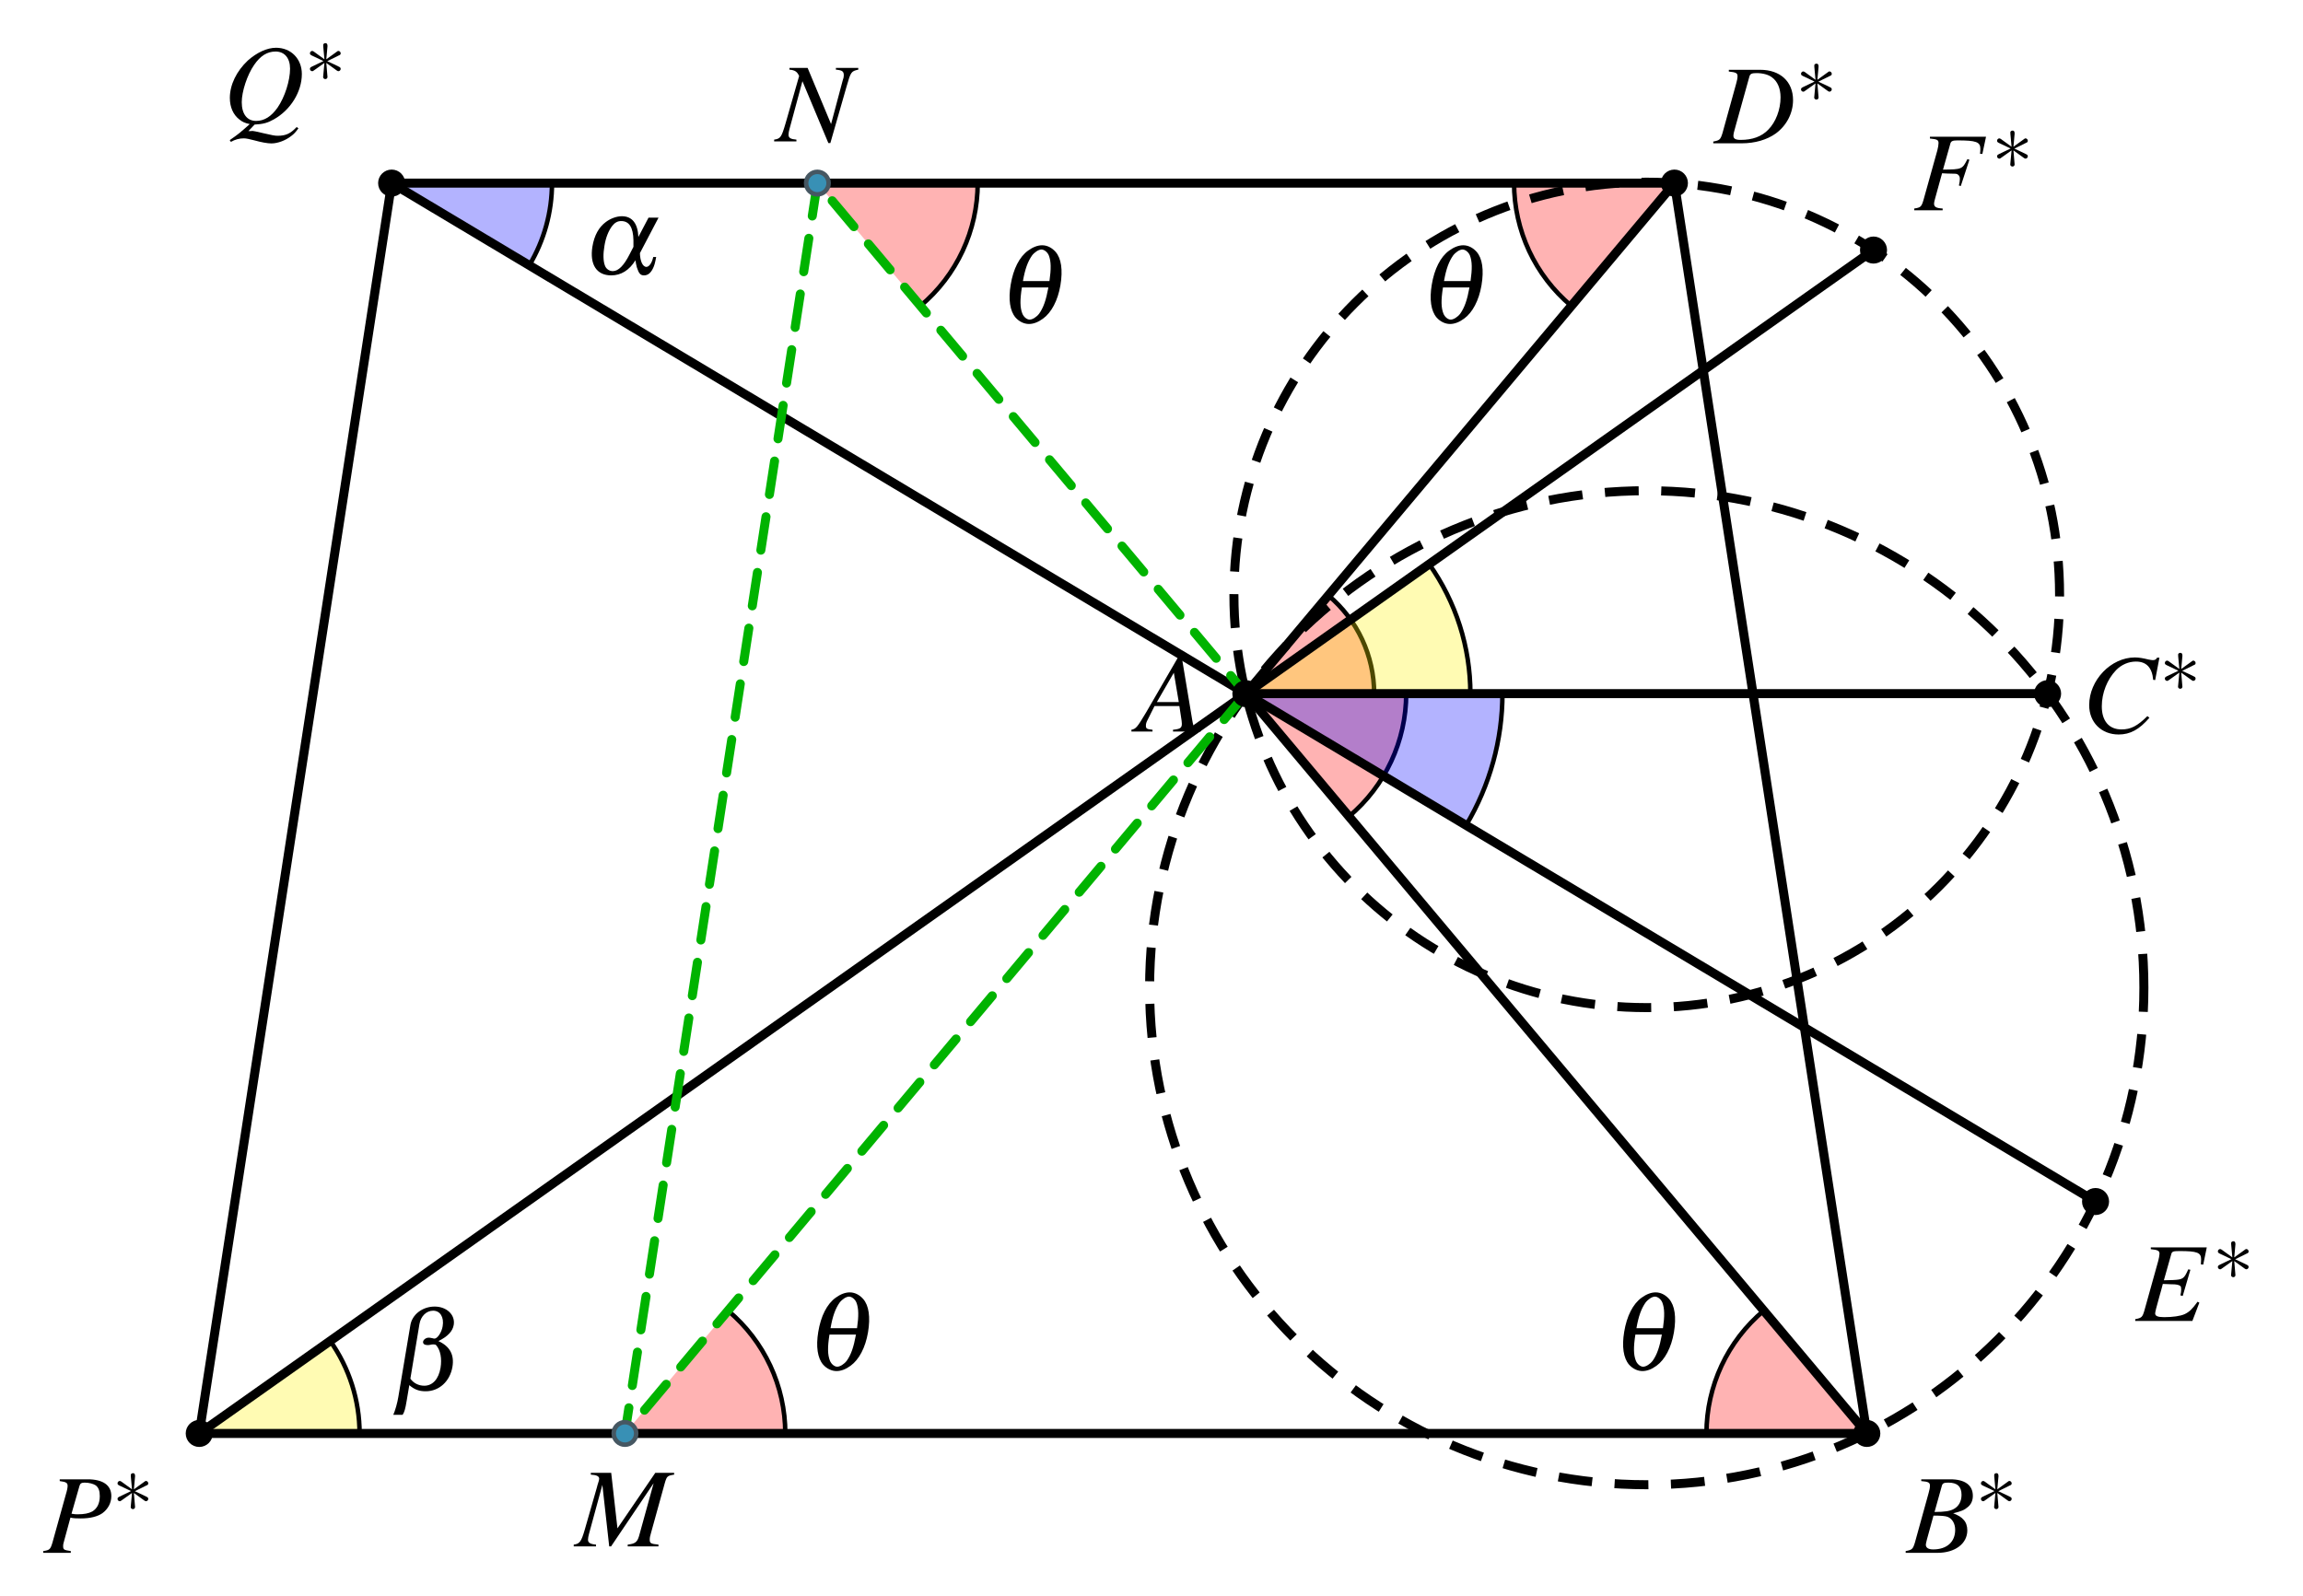 <?xml version="1.0" encoding="UTF-8"?>
<svg xmlns="http://www.w3.org/2000/svg" xmlns:xlink="http://www.w3.org/1999/xlink" width="305.355pt" height="211.679pt" viewBox="0 0 305.355 211.679">
<rect x="0" y="0" width="305.355" height="211.679" fill="#333333" stroke="none"/>
<defs>
<g>
<g id="glyph-0-0">
<path d="M 1.031 0.922 C 0.906 1.719 0.609 2.75 0.359 3.312 L 1.594 3.312 C 1.828 2.969 1.953 2.562 2.141 1.406 L 2.484 -0.625 C 3.172 -0.031 3.797 0.188 4.656 0.188 C 6.438 0.188 7.875 -1.125 8.203 -3.047 C 8.469 -4.641 7.875 -5.766 6.344 -6.469 C 7.578 -7.078 8.234 -7.766 8.375 -8.625 C 8.594 -9.953 7.438 -11.047 5.844 -11.047 C 4.234 -11.047 2.859 -10 2.625 -8.578 Z M 3.828 -8.719 C 4 -9.766 4.75 -10.5 5.641 -10.5 C 6.578 -10.5 7.109 -9.641 6.906 -8.438 C 6.781 -7.641 6.219 -6.797 5.828 -6.797 C 5.781 -6.797 5.734 -6.797 5.5 -6.859 C 5.297 -6.906 5.172 -6.922 5.062 -6.922 C 4.703 -6.922 4.359 -6.672 4.312 -6.391 C 4.266 -6.109 4.516 -5.938 4.891 -5.938 C 4.984 -5.938 5.062 -5.938 5.234 -5.969 C 5.406 -6.016 5.562 -6.031 5.672 -6.031 C 5.875 -6.031 5.969 -6 6.047 -5.922 C 6.609 -5.281 6.828 -4.156 6.625 -2.922 C 6.375 -1.438 5.578 -0.547 4.469 -0.547 C 3.719 -0.547 3.047 -0.891 2.625 -1.484 Z M 3.828 -8.719 "/>
</g>
<g id="glyph-0-1">
<path d="M 8.656 -7.469 L 7.312 -4.906 C 7.234 -6.703 6.484 -7.656 5.125 -7.656 C 4.438 -7.656 3.656 -7.375 3.016 -6.906 C 2.062 -6.203 1.469 -5.125 1.219 -3.641 C 0.828 -1.266 1.766 0.188 3.703 0.188 C 5.016 0.188 6.094 -0.484 6.922 -1.812 C 6.953 -1.531 7.016 -1.25 7.109 -0.875 C 7.375 -0.047 7.594 0.188 8.062 0.188 C 8.562 0.188 8.953 -0.125 9.25 -0.75 C 9.422 -1.094 9.516 -1.422 9.672 -2.25 L 9.281 -2.25 C 9.125 -1.5 8.75 -0.938 8.375 -0.938 C 7.875 -0.938 7.531 -1.734 7.516 -2.766 L 9.984 -7.469 Z M 6.656 -3.594 L 6.156 -2.625 C 5.391 -1.109 4.656 -0.375 3.922 -0.375 C 3.453 -0.375 3.031 -0.672 2.875 -1.109 C 2.641 -1.719 2.625 -2.656 2.812 -3.734 C 2.984 -4.812 3.344 -5.719 3.844 -6.375 C 4.188 -6.812 4.562 -7.016 5.031 -7.016 C 6.094 -7.016 6.625 -6.172 6.656 -4.469 Z M 6.656 -3.594 "/>
</g>
<g id="glyph-0-2">
<path d="M 5.656 -10.25 C 5.078 -10.25 4.438 -10.016 3.797 -9.547 C 2.641 -8.719 1.828 -7.109 1.484 -5.016 C 1.156 -3.062 1.391 -1.531 2.125 -0.672 C 2.609 -0.125 3.266 0.188 3.906 0.188 C 4.5 0.188 5.125 -0.047 5.766 -0.516 C 6.891 -1.328 7.734 -2.922 8.078 -4.938 C 8.422 -6.984 8.188 -8.516 7.438 -9.375 C 6.938 -9.938 6.312 -10.25 5.656 -10.25 Z M 6.484 -4.656 C 6.172 -2.953 5.828 -1.984 5.266 -1.188 C 4.922 -0.734 4.375 -0.391 4 -0.391 C 3.625 -0.391 3.203 -0.75 3.031 -1.188 C 2.719 -1.984 2.703 -2.953 2.969 -4.656 Z M 3.109 -5.5 C 3.391 -7.125 3.766 -8.109 4.312 -8.891 C 4.641 -9.328 5.188 -9.688 5.562 -9.688 C 5.938 -9.688 6.375 -9.328 6.547 -8.891 C 6.844 -8.109 6.859 -7.125 6.625 -5.5 Z M 3.109 -5.5 "/>
</g>
<g id="glyph-1-0">
<path d="M 10.859 -9.75 L 7.891 -9.75 L 7.891 -9.516 C 8.734 -9.438 8.938 -9.297 8.938 -8.75 C 8.938 -8.578 8.906 -8.391 8.797 -8.094 C 8.781 -8.047 8.766 -7.984 8.766 -7.984 L 7.25 -2.297 L 4.141 -9.75 L 1.734 -9.75 L 1.734 -9.516 C 2.438 -9.453 2.75 -9.266 3.016 -8.672 L 1.234 -2.453 C 0.672 -0.531 0.547 -0.359 -0.297 -0.234 L -0.297 0 L 2.656 0 L 2.656 -0.234 C 1.891 -0.297 1.609 -0.469 1.609 -0.875 C 1.609 -1.078 1.656 -1.375 1.75 -1.688 L 3.453 -7.984 L 6.891 0.219 L 7.156 0.219 L 9.312 -7.297 C 9.859 -9.219 9.922 -9.312 10.859 -9.516 Z M 10.859 -9.75 "/>
</g>
<g id="glyph-1-1">
<path d="M 13.047 -9.75 L 10.547 -9.75 L 5.531 -2.391 L 4.703 -9.75 L 2 -9.75 L 2 -9.516 C 2.75 -9.469 3.109 -9.312 3.109 -8.969 C 3.109 -8.844 3.047 -8.625 2.953 -8.344 C 2.922 -8.297 2.891 -8.125 2.828 -7.906 C 2.812 -7.859 2.797 -7.797 2.781 -7.734 L 1.188 -2.188 C 0.734 -0.625 0.516 -0.328 -0.266 -0.234 L -0.266 0 L 2.688 0 L 2.688 -0.234 C 1.922 -0.297 1.625 -0.484 1.625 -0.891 C 1.625 -1.047 1.688 -1.438 1.766 -1.688 L 3.531 -8.156 L 4.438 0 L 4.688 0 L 10.328 -8.375 L 8.391 -1.359 C 8.156 -0.562 7.859 -0.344 6.891 -0.234 L 6.891 0 L 10.969 0 L 10.969 -0.234 C 9.953 -0.328 9.812 -0.422 9.812 -0.875 C 9.812 -1.141 9.844 -1.328 9.984 -1.797 L 11.812 -8.406 C 12.078 -9.312 12.156 -9.375 13.047 -9.516 Z M 13.047 -9.75 "/>
</g>
<g id="glyph-1-2">
<path d="M 8.422 -0.234 C 7.578 -0.312 7.484 -0.438 7.297 -1.531 L 5.891 -9.984 L 5.5 -9.984 L 1.172 -2.516 C -0.016 -0.516 -0.172 -0.359 -0.766 -0.234 L -0.766 0 L 2.031 0 L 2.031 -0.234 C 1.266 -0.312 1.156 -0.391 1.156 -0.766 C 1.156 -1.047 1.188 -1.188 1.453 -1.688 L 2.297 -3.375 L 5.594 -3.375 L 5.891 -1.422 C 5.906 -1.281 5.922 -1.156 5.922 -1.031 C 5.922 -0.469 5.703 -0.328 4.75 -0.234 L 4.75 0 L 8.422 0 Z M 2.609 -3.906 L 4.859 -7.797 L 5.516 -3.906 Z M 2.609 -3.906 "/>
</g>
<g id="glyph-1-3">
<path d="M 9.734 -6.953 L 10.297 -9.922 L 9.984 -9.922 C 9.859 -9.672 9.703 -9.594 9.406 -9.594 C 9.297 -9.594 9.109 -9.625 8.797 -9.688 C 8.125 -9.859 7.531 -9.953 7.047 -9.953 C 3.875 -9.953 0.984 -6.953 0.984 -3.625 C 0.984 -1.344 2.594 0.266 4.891 0.266 C 6.422 0.266 7.625 -0.391 8.969 -1.953 L 8.703 -2.172 C 7.359 -0.844 6.5 -0.406 5.266 -0.406 C 3.609 -0.406 2.656 -1.531 2.656 -3.469 C 2.656 -5.25 3.375 -7.047 4.547 -8.266 C 5.266 -9 6.203 -9.406 7.188 -9.406 C 8.562 -9.406 9.328 -8.609 9.469 -6.984 Z M 9.734 -6.953 "/>
</g>
<g id="glyph-1-4">
<path d="M 4.172 0.234 C 5.312 0.172 5.891 0.016 6.719 -0.453 C 8.938 -1.688 10.438 -4.109 10.438 -6.469 C 10.438 -8.484 9 -9.953 7.016 -9.953 C 5.828 -9.953 4.484 -9.328 3.281 -8.266 C 1.781 -6.859 0.891 -5.047 0.891 -3.297 C 0.891 -2.078 1.344 -1.062 2.156 -0.438 C 2.547 -0.125 2.875 0.031 3.531 0.172 C 2.172 1.375 2.031 1.5 0.875 2.297 L 1.031 2.531 C 1.594 2.203 2.172 2.062 2.75 2.062 C 3.047 2.062 3.484 2.156 4.141 2.328 C 5.047 2.578 5.859 2.734 6.406 2.734 C 7.234 2.734 8.281 2.344 9.031 1.75 C 9.391 1.484 9.594 1.266 9.984 0.734 L 9.75 0.562 C 8.922 1.438 8.312 1.719 7.234 1.719 C 6.844 1.719 6.531 1.656 5.391 1.391 C 4.609 1.188 3.906 1.062 3.828 1.078 C 3.766 1.094 3.734 1.094 3.734 1.094 L 3.359 1.094 Z M 6.953 -9.453 C 8.141 -9.453 8.875 -8.594 8.875 -7.172 C 8.875 -5.594 8.172 -3.391 7.219 -2.016 C 6.391 -0.844 5.469 -0.25 4.375 -0.25 C 3.172 -0.25 2.469 -1.172 2.469 -2.734 C 2.469 -4.156 3.203 -6.375 4.109 -7.672 C 4.938 -8.891 5.859 -9.453 6.953 -9.453 Z M 6.953 -9.453 "/>
</g>
<g id="glyph-1-5">
<path d="M 2.188 -9.516 C 3.031 -9.406 3.234 -9.281 3.234 -8.891 C 3.234 -8.672 3.188 -8.359 2.984 -7.688 L 1.219 -1.344 C 0.953 -0.453 0.844 -0.359 0 -0.234 L 0 0 L 3.656 0 L 3.656 -0.234 C 2.719 -0.375 2.641 -0.422 2.641 -0.922 C 2.641 -1.109 2.672 -1.25 2.828 -1.797 L 3.609 -4.672 C 3.984 -4.578 4.375 -4.562 4.984 -4.562 C 6.219 -4.562 7.219 -4.812 7.859 -5.266 C 8.609 -5.828 9.031 -6.641 9.031 -7.531 C 9.031 -8.969 7.922 -9.75 5.891 -9.75 L 2.188 -9.75 Z M 4.812 -8.891 C 4.906 -9.203 5.078 -9.312 5.5 -9.312 C 6.078 -9.312 6.641 -9.156 6.953 -8.953 C 7.328 -8.672 7.5 -8.234 7.5 -7.531 C 7.5 -6.562 7.156 -5.875 6.5 -5.484 C 6.031 -5.234 5.453 -5.109 4.531 -5.109 C 4.266 -5.109 4.156 -5.125 3.75 -5.188 Z M 4.812 -8.891 "/>
</g>
<g id="glyph-1-6">
<path d="M 1.938 -9.516 C 2.875 -9.422 3.094 -9.312 3.094 -8.906 C 3.094 -8.672 3.031 -8.312 2.922 -7.953 L 1.094 -1.344 C 0.828 -0.484 0.719 -0.391 -0.125 -0.234 L -0.125 0 L 3.656 0 C 5.406 0 7 -0.469 8.156 -1.297 C 9.609 -2.359 10.453 -4 10.453 -5.734 C 10.453 -8.188 8.75 -9.75 6.094 -9.75 L 1.938 -9.75 Z M 4.672 -8.875 C 4.766 -9.203 4.984 -9.312 5.594 -9.312 C 6.438 -9.312 7.188 -9.109 7.656 -8.75 C 8.391 -8.219 8.797 -7.281 8.797 -6.094 C 8.797 -4.484 8.172 -2.812 7.156 -1.797 C 6.281 -0.891 5.062 -0.453 3.516 -0.453 C 2.828 -0.453 2.547 -0.609 2.547 -1 C 2.547 -1.188 2.609 -1.531 2.875 -2.422 Z M 4.672 -8.875 "/>
</g>
<g id="glyph-1-7">
<path d="M -0.125 0 L 4.094 0 C 6.438 0 8.047 -1.219 8.047 -2.984 C 8.047 -3.547 7.875 -4.062 7.547 -4.391 C 7.25 -4.734 6.953 -4.922 6.172 -5.25 C 7.234 -5.5 7.656 -5.672 8.141 -6.094 C 8.562 -6.453 8.781 -6.953 8.781 -7.562 C 8.781 -8.984 7.719 -9.75 5.797 -9.75 L 1.938 -9.75 L 1.938 -9.516 C 2.875 -9.438 3.094 -9.328 3.094 -8.906 C 3.094 -8.672 3.031 -8.312 2.922 -7.953 L 1.094 -1.344 C 0.828 -0.484 0.719 -0.391 -0.125 -0.234 Z M 3.562 -4.938 C 4.531 -4.938 5.156 -4.891 5.453 -4.766 C 6.062 -4.516 6.438 -3.859 6.438 -3.047 C 6.438 -1.438 5.328 -0.453 3.516 -0.453 C 2.891 -0.453 2.547 -0.672 2.547 -1.078 C 2.547 -1.25 2.734 -1.969 3.078 -3.172 C 3.266 -3.844 3.359 -4.188 3.562 -4.938 Z M 4.672 -8.891 C 4.766 -9.219 4.938 -9.312 5.531 -9.312 C 6.719 -9.312 7.281 -8.797 7.281 -7.688 C 7.281 -6.844 6.922 -6.188 6.281 -5.828 C 5.766 -5.531 5.047 -5.422 3.703 -5.422 Z M 4.672 -8.891 "/>
</g>
<g id="glyph-1-8">
<path d="M 9.641 -9.75 L 2.203 -9.75 L 2.203 -9.516 C 3.172 -9.422 3.344 -9.328 3.344 -8.906 C 3.344 -8.672 3.281 -8.312 3.188 -7.953 L 1.344 -1.344 C 1.078 -0.453 0.969 -0.359 0.125 -0.234 L 0.125 0 L 3.891 0 L 3.891 -0.234 C 3.016 -0.281 2.75 -0.453 2.75 -0.891 C 2.75 -1.016 2.797 -1.234 2.891 -1.562 L 3.812 -4.906 C 4.359 -4.875 4.688 -4.859 5.016 -4.859 C 5.594 -4.859 5.703 -4.844 5.844 -4.781 C 6.062 -4.656 6.172 -4.469 6.172 -4.172 C 6.172 -3.922 6.141 -3.75 6.047 -3.281 L 6.297 -3.219 L 7.438 -6.703 L 7.172 -6.781 C 6.5 -5.438 6.453 -5.422 3.938 -5.391 L 4.922 -8.875 C 5.016 -9.172 5.234 -9.266 5.844 -9.266 C 8.344 -9.266 8.891 -9.062 8.891 -8.141 C 8.891 -8.047 8.891 -7.984 8.875 -7.781 C 8.859 -7.688 8.859 -7.672 8.844 -7.5 L 9.156 -7.469 Z M 9.641 -9.75 "/>
</g>
<g id="glyph-1-9">
<path d="M 9.469 -9.75 L 2.047 -9.75 L 2.047 -9.516 C 2.969 -9.422 3.203 -9.312 3.203 -8.906 C 3.203 -8.734 3.109 -8.219 3.031 -7.953 L 1.188 -1.344 C 0.938 -0.5 0.828 -0.391 -0.016 -0.234 L -0.016 0 L 7.562 0 L 8.484 -2.422 L 8.25 -2.547 C 7.547 -1.578 7.156 -1.188 6.516 -0.891 C 5.953 -0.641 4.938 -0.5 3.828 -0.5 C 2.984 -0.5 2.625 -0.641 2.625 -1 C 2.625 -1.172 2.797 -1.859 3.172 -3.188 C 3.359 -3.844 3.5 -4.328 3.641 -4.906 C 4.172 -4.875 4.625 -4.859 4.812 -4.859 C 5.391 -4.875 5.812 -4.781 5.969 -4.625 C 6.047 -4.562 6.078 -4.422 6.078 -4.172 C 6.078 -3.906 6.047 -3.719 5.969 -3.391 L 6.281 -3.312 L 7.297 -6.781 L 7.016 -6.844 C 6.453 -5.578 6.312 -5.484 4.953 -5.422 C 4.781 -5.422 4.297 -5.406 3.781 -5.391 L 4.766 -8.875 C 4.859 -9.203 5.016 -9.266 5.859 -9.266 C 8.203 -9.266 8.719 -9.062 8.719 -8.172 C 8.719 -7.984 8.703 -7.75 8.688 -7.5 L 9 -7.469 Z M 9.469 -9.75 "/>
</g>
<g id="glyph-2-0">
<path d="M 3.047 -4.719 C 3.047 -4.875 3.047 -5.141 2.766 -5.141 C 2.594 -5.141 2.438 -5 2.484 -4.859 L 2.484 -4.719 L 2.641 -3 L 1.219 -4.031 C 1.125 -4.078 1.094 -4.109 1.016 -4.109 C 0.859 -4.109 0.719 -3.953 0.719 -3.797 C 0.719 -3.625 0.828 -3.578 0.938 -3.516 L 2.516 -2.766 L 0.984 -2.031 C 0.812 -1.938 0.719 -1.891 0.719 -1.719 C 0.719 -1.562 0.859 -1.422 1.016 -1.422 C 1.094 -1.422 1.125 -1.422 1.391 -1.625 L 2.641 -2.516 L 2.469 -0.656 C 2.469 -0.438 2.672 -0.375 2.75 -0.375 C 2.891 -0.375 3.047 -0.453 3.047 -0.656 L 2.891 -2.516 L 4.297 -1.5 C 4.406 -1.438 4.422 -1.422 4.5 -1.422 C 4.656 -1.422 4.797 -1.578 4.797 -1.719 C 4.797 -1.891 4.703 -1.953 4.562 -2.016 C 3.906 -2.344 3.891 -2.344 3.016 -2.75 L 4.531 -3.5 C 4.719 -3.578 4.797 -3.625 4.797 -3.797 C 4.797 -3.953 4.656 -4.109 4.5 -4.109 C 4.422 -4.109 4.406 -4.109 4.125 -3.891 L 2.891 -3 Z M 3.047 -4.719 "/>
</g>
</g>
<clipPath id="clip-0">
<path clip-rule="nonzero" d="M 135 48 L 302 48 L 302 211.68 L 135 211.68 Z M 135 48 "/>
</clipPath>
</defs>
<path fill-rule="nonzero" fill="rgb(100%, 100%, 100%)" fill-opacity="1" d="M 0 0 L 305.355 0 L 305.355 211.68 L 0 211.68 Z M 0 0 "/>
<path fill-rule="nonzero" fill="rgb(100%, 94.899%, 0%)" fill-opacity="0.3" d="M 26.418 190.113 L 47.676 190.113 C 47.676 185.719 46.312 181.43 43.777 177.84 Z M 26.418 190.113 "/>
<path fill="none" stroke-width="0.399" stroke-linecap="butt" stroke-linejoin="miter" stroke="rgb(0%, 0%, 0%)" stroke-opacity="1" stroke-miterlimit="10" d="M -59.529 -0 C -59.529 2.929 -60.438 5.789 -62.128 8.182 " transform="matrix(1.5, 0, 0, -1.5, 136.97, 190.113)"/>
<g fill="rgb(0%, 0%, 0%)" fill-opacity="1">
<use xlink:href="#glyph-0-0" x="51.786" y="184.332"/>
</g>
<path fill-rule="nonzero" fill="rgb(0%, 0%, 100%)" fill-opacity="0.3" d="M 51.93 24.285 L 70.176 35.191 C 72.148 31.895 73.188 28.125 73.188 24.285 Z M 51.93 24.285 "/>
<path fill="none" stroke-width="0.399" stroke-linecap="butt" stroke-linejoin="miter" stroke="rgb(0%, 0%, 0%)" stroke-opacity="1" stroke-miterlimit="10" d="M -44.529 103.281 C -43.214 105.479 -42.521 107.992 -42.521 110.552 " transform="matrix(1.5, 0, 0, -1.5, 136.97, 190.113)"/>
<g fill="rgb(0%, 0%, 0%)" fill-opacity="1">
<use xlink:href="#glyph-0-1" x="77.332" y="36.334"/>
</g>
<path fill-rule="nonzero" fill="rgb(100%, 0%, 0%)" fill-opacity="0.3" d="M 222.012 24.285 L 200.75 24.285 C 200.75 30.566 203.531 36.531 208.344 40.57 Z M 222.012 24.285 "/>
<path fill-rule="nonzero" fill="rgb(100%, 0%, 0%)" fill-opacity="0.3" d="M 247.523 190.113 L 233.855 173.828 C 229.043 177.867 226.262 183.828 226.262 190.113 Z M 247.523 190.113 "/>
<path fill-rule="nonzero" fill="rgb(100%, 0%, 0%)" fill-opacity="0.3" d="M 82.859 190.113 L 104.121 190.113 C 104.121 183.828 101.34 177.867 96.527 173.828 Z M 82.859 190.113 "/>
<path fill-rule="nonzero" fill="rgb(100%, 0%, 0%)" fill-opacity="0.3" d="M 108.371 24.285 L 122.039 40.57 C 126.852 36.531 129.633 30.566 129.633 24.285 Z M 108.371 24.285 "/>
<path fill="none" stroke-width="0.399" stroke-linecap="butt" stroke-linejoin="miter" stroke="rgb(0%, 0%, 0%)" stroke-opacity="1" stroke-miterlimit="10" d="M 42.52 110.552 C 42.52 106.364 44.374 102.388 47.583 99.695 " transform="matrix(1.5, 0, 0, -1.5, 136.97, 190.113)"/>
<path fill="none" stroke-width="0.399" stroke-linecap="butt" stroke-linejoin="miter" stroke="rgb(0%, 0%, 0%)" stroke-opacity="1" stroke-miterlimit="10" d="M 64.591 10.857 C 61.382 8.164 59.528 4.19 59.528 -0 " transform="matrix(1.5, 0, 0, -1.5, 136.97, 190.113)"/>
<path fill="none" stroke-width="0.399" stroke-linecap="butt" stroke-linejoin="miter" stroke="rgb(0%, 0%, 0%)" stroke-opacity="1" stroke-miterlimit="10" d="M -21.899 -0 C -21.899 4.19 -23.753 8.164 -26.961 10.857 " transform="matrix(1.5, 0, 0, -1.5, 136.97, 190.113)"/>
<path fill="none" stroke-width="0.399" stroke-linecap="butt" stroke-linejoin="miter" stroke="rgb(0%, 0%, 0%)" stroke-opacity="1" stroke-miterlimit="10" d="M -9.954 99.695 C -6.745 102.388 -4.891 106.364 -4.891 110.552 " transform="matrix(1.5, 0, 0, -1.5, 136.97, 190.113)"/>
<g fill="rgb(0%, 0%, 0%)" fill-opacity="1">
<use xlink:href="#glyph-0-2" x="188.353" y="42.78"/>
</g>
<g fill="rgb(0%, 0%, 0%)" fill-opacity="1">
<use xlink:href="#glyph-0-2" x="213.867" y="181.653"/>
</g>
<g fill="rgb(0%, 0%, 0%)" fill-opacity="1">
<use xlink:href="#glyph-0-2" x="107.01" y="181.653"/>
</g>
<g fill="rgb(0%, 0%, 0%)" fill-opacity="1">
<use xlink:href="#glyph-0-2" x="132.522" y="42.78"/>
</g>
<path fill-rule="nonzero" fill="rgb(100%, 0%, 0%)" fill-opacity="0.3" d="M 165.191 91.996 L 182.199 91.996 C 182.199 86.969 179.973 82.199 176.125 78.969 Z M 165.191 91.996 "/>
<path fill="none" stroke-width="0.399" stroke-linecap="butt" stroke-linejoin="miter" stroke="rgb(0%, 0%, 0%)" stroke-opacity="1" stroke-miterlimit="10" d="M 30.153 65.411 C 30.153 68.763 28.669 71.943 26.104 74.096 " transform="matrix(1.5, 0, 0, -1.5, 136.97, 190.113)"/>
<path fill-rule="nonzero" fill="rgb(100%, 0%, 0%)" fill-opacity="0.3" d="M 165.191 91.996 L 178.855 108.281 C 183.668 104.242 186.449 98.281 186.449 91.996 Z M 165.191 91.996 "/>
<path fill="none" stroke-width="0.399" stroke-linecap="butt" stroke-linejoin="miter" stroke="rgb(0%, 0%, 0%)" stroke-opacity="1" stroke-miterlimit="10" d="M 27.924 54.554 C 31.132 57.247 32.986 61.221 32.986 65.411 " transform="matrix(1.5, 0, 0, -1.5, 136.97, 190.113)"/>
<path fill-rule="nonzero" fill="rgb(100%, 94.899%, 0%)" fill-opacity="0.3" d="M 165.191 91.996 L 194.957 91.996 C 194.957 85.844 193.047 79.84 189.492 74.816 Z M 165.191 91.996 "/>
<path fill="none" stroke-width="0.399" stroke-linecap="butt" stroke-linejoin="miter" stroke="rgb(0%, 0%, 0%)" stroke-opacity="1" stroke-miterlimit="10" d="M 38.658 65.411 C 38.658 69.513 37.385 73.515 35.015 76.864 " transform="matrix(1.5, 0, 0, -1.5, 136.97, 190.113)"/>
<path fill-rule="nonzero" fill="rgb(0%, 0%, 100%)" fill-opacity="0.3" d="M 165.191 91.996 L 194.387 109.453 C 197.539 104.176 199.207 98.141 199.207 91.996 Z M 165.191 91.996 "/>
<path fill="none" stroke-width="0.399" stroke-linecap="butt" stroke-linejoin="miter" stroke="rgb(0%, 0%, 0%)" stroke-opacity="1" stroke-miterlimit="10" d="M 38.278 53.773 C 40.38 57.291 41.492 61.315 41.492 65.411 " transform="matrix(1.5, 0, 0, -1.5, 136.97, 190.113)"/>
<path fill="none" stroke-width="0.797" stroke-linecap="round" stroke-linejoin="round" stroke="rgb(0%, 0%, 0%)" stroke-opacity="1" stroke-miterlimit="10" d="M 73.703 -0 L -73.701 -0 L -56.693 110.552 L 56.695 110.552 Z M 73.703 -0 " transform="matrix(1.5, 0, 0, -1.5, 136.97, 190.113)"/>
<path fill="none" stroke-width="0.797" stroke-linecap="round" stroke-linejoin="miter" stroke="rgb(0%, 0%, 0%)" stroke-opacity="1" stroke-miterlimit="10" d="M 18.815 65.411 L 73.703 -0 " transform="matrix(1.5, 0, 0, -1.5, 136.97, 190.113)"/>
<path fill="none" stroke-width="0.797" stroke-linecap="round" stroke-linejoin="miter" stroke="rgb(0%, 0%, 0%)" stroke-opacity="1" stroke-miterlimit="10" d="M 74.291 104.633 L -73.701 -0 " transform="matrix(1.5, 0, 0, -1.5, 136.97, 190.113)"/>
<path fill="none" stroke-width="0.797" stroke-linecap="round" stroke-linejoin="miter" stroke="rgb(0%, 0%, 0%)" stroke-opacity="1" stroke-miterlimit="10" d="M 93.919 20.505 L -56.693 110.552 " transform="matrix(1.5, 0, 0, -1.5, 136.97, 190.113)"/>
<path fill="none" stroke-width="0.797" stroke-linecap="round" stroke-linejoin="miter" stroke="rgb(0%, 0%, 0%)" stroke-opacity="1" stroke-miterlimit="10" d="M 18.815 65.411 L 56.695 110.552 " transform="matrix(1.5, 0, 0, -1.5, 136.97, 190.113)"/>
<path fill="none" stroke-width="0.797" stroke-linecap="round" stroke-linejoin="miter" stroke="rgb(0%, 0%, 0%)" stroke-opacity="1" stroke-miterlimit="10" d="M 18.815 65.411 L 89.682 65.411 " transform="matrix(1.5, 0, 0, -1.5, 136.97, 190.113)"/>
<g clip-path="url(#clip-0)">
<path fill="none" stroke-width="0.797" stroke-linecap="butt" stroke-linejoin="miter" stroke="rgb(0%, 0%, 0%)" stroke-opacity="1" stroke-dasharray="2.989 1.993" stroke-miterlimit="10" d="M 98.192 39.409 C 98.192 63.679 78.518 83.354 54.247 83.354 C 29.979 83.354 10.304 63.679 10.304 39.409 C 10.304 15.14 29.979 -4.534 54.247 -4.534 C 78.518 -4.534 98.192 15.14 98.192 39.409 Z M 98.192 39.409 " transform="matrix(1.5, 0, 0, -1.5, 136.97, 190.113)"/>
</g>
<path fill="none" stroke-width="0.797" stroke-linecap="butt" stroke-linejoin="miter" stroke="rgb(0%, 0%, 0%)" stroke-opacity="1" stroke-dasharray="2.989 1.993" stroke-miterlimit="10" d="M 90.739 74.14 C 90.739 94.294 74.403 110.633 54.247 110.633 C 34.093 110.633 17.757 94.294 17.757 74.14 C 17.757 53.987 34.093 37.651 54.247 37.651 C 74.403 37.651 90.739 53.987 90.739 74.14 Z M 90.739 74.14 " transform="matrix(1.5, 0, 0, -1.5, 136.97, 190.113)"/>
<path fill="none" stroke-width="0.797" stroke-linecap="round" stroke-linejoin="round" stroke="rgb(0%, 70%, 0%)" stroke-opacity="1" stroke-dasharray="2.989 1.993" stroke-miterlimit="10" d="M 18.815 65.411 L -36.073 -0 L -19.066 110.552 Z M 18.815 65.411 " transform="matrix(1.5, 0, 0, -1.5, 136.97, 190.113)"/>
<path fill-rule="nonzero" fill="rgb(0%, 0%, 0%)" fill-opacity="1" stroke-width="0.399" stroke-linecap="butt" stroke-linejoin="miter" stroke="rgb(0%, 0%, 0%)" stroke-opacity="1" stroke-miterlimit="10" d="M 19.812 65.411 C 19.812 65.961 19.364 66.406 18.815 66.406 C 18.265 66.406 17.817 65.961 17.817 65.411 C 17.817 64.862 18.265 64.414 18.815 64.414 C 19.364 64.414 19.812 64.862 19.812 65.411 Z M 19.812 65.411 " transform="matrix(1.5, 0, 0, -1.5, 136.97, 190.113)"/>
<path fill-rule="nonzero" fill="rgb(0%, 0%, 0%)" fill-opacity="1" stroke-width="0.399" stroke-linecap="butt" stroke-linejoin="miter" stroke="rgb(0%, 0%, 0%)" stroke-opacity="1" stroke-miterlimit="10" d="M 74.697 -0 C 74.697 0.549 74.252 0.997 73.703 0.997 C 73.151 0.997 72.705 0.549 72.705 -0 C 72.705 -0.55 73.151 -0.995 73.703 -0.995 C 74.252 -0.995 74.697 -0.55 74.697 -0 Z M 74.697 -0 " transform="matrix(1.5, 0, 0, -1.5, 136.97, 190.113)"/>
<path fill-rule="nonzero" fill="rgb(0%, 0%, 0%)" fill-opacity="1" stroke-width="0.399" stroke-linecap="butt" stroke-linejoin="miter" stroke="rgb(0%, 0%, 0%)" stroke-opacity="1" stroke-miterlimit="10" d="M 90.677 65.411 C 90.677 65.961 90.231 66.406 89.682 66.406 C 89.132 66.406 88.684 65.961 88.684 65.411 C 88.684 64.862 89.132 64.414 89.682 64.414 C 90.231 64.414 90.677 64.862 90.677 65.411 Z M 90.677 65.411 " transform="matrix(1.5, 0, 0, -1.5, 136.97, 190.113)"/>
<path fill-rule="nonzero" fill="rgb(0%, 0%, 0%)" fill-opacity="1" stroke-width="0.399" stroke-linecap="butt" stroke-linejoin="miter" stroke="rgb(0%, 0%, 0%)" stroke-opacity="1" stroke-miterlimit="10" d="M 57.69 110.552 C 57.69 111.101 57.244 111.549 56.695 111.549 C 56.143 111.549 55.697 111.101 55.697 110.552 C 55.697 110.002 56.143 109.557 56.695 109.557 C 57.244 109.557 57.69 110.002 57.69 110.552 Z M 57.69 110.552 " transform="matrix(1.5, 0, 0, -1.5, 136.97, 190.113)"/>
<path fill-rule="nonzero" fill="rgb(0%, 0%, 0%)" fill-opacity="1" stroke-width="0.399" stroke-linecap="butt" stroke-linejoin="miter" stroke="rgb(0%, 0%, 0%)" stroke-opacity="1" stroke-miterlimit="10" d="M 94.916 20.505 C 94.916 21.057 94.471 21.502 93.919 21.502 C 93.369 21.502 92.924 21.057 92.924 20.505 C 92.924 19.956 93.369 19.51 93.919 19.51 C 94.471 19.51 94.916 19.956 94.916 20.505 Z M 94.916 20.505 " transform="matrix(1.5, 0, 0, -1.5, 136.97, 190.113)"/>
<path fill-rule="nonzero" fill="rgb(0%, 0%, 0%)" fill-opacity="1" stroke-width="0.399" stroke-linecap="butt" stroke-linejoin="miter" stroke="rgb(0%, 0%, 0%)" stroke-opacity="1" stroke-miterlimit="10" d="M 75.289 104.633 C 75.289 105.182 74.843 105.63 74.291 105.63 C 73.742 105.63 73.296 105.182 73.296 104.633 C 73.296 104.083 73.742 103.635 74.291 103.635 C 74.843 103.635 75.289 104.083 75.289 104.633 Z M 75.289 104.633 " transform="matrix(1.5, 0, 0, -1.5, 136.97, 190.113)"/>
<path fill-rule="nonzero" fill="rgb(0%, 0%, 0%)" fill-opacity="1" stroke-width="0.399" stroke-linecap="butt" stroke-linejoin="miter" stroke="rgb(0%, 0%, 0%)" stroke-opacity="1" stroke-miterlimit="10" d="M -72.706 -0 C -72.706 0.549 -73.152 0.997 -73.701 0.997 C -74.253 0.997 -74.698 0.549 -74.698 -0 C -74.698 -0.55 -74.253 -0.995 -73.701 -0.995 C -73.152 -0.995 -72.706 -0.55 -72.706 -0 Z M -72.706 -0 " transform="matrix(1.5, 0, 0, -1.5, 136.97, 190.113)"/>
<path fill-rule="nonzero" fill="rgb(0%, 0%, 0%)" fill-opacity="1" stroke-width="0.399" stroke-linecap="butt" stroke-linejoin="miter" stroke="rgb(0%, 0%, 0%)" stroke-opacity="1" stroke-miterlimit="10" d="M -55.698 110.552 C -55.698 111.101 -56.144 111.549 -56.693 111.549 C -57.243 111.549 -57.691 111.101 -57.691 110.552 C -57.691 110.002 -57.243 109.557 -56.693 109.557 C -56.144 109.557 -55.698 110.002 -55.698 110.552 Z M -55.698 110.552 " transform="matrix(1.5, 0, 0, -1.5, 136.97, 190.113)"/>
<path fill-rule="nonzero" fill="rgb(22.235%, 56.57%, 71.022%)" fill-opacity="1" stroke-width="0.399" stroke-linecap="butt" stroke-linejoin="miter" stroke="rgb(27.728%, 34.299%, 38.55%)" stroke-opacity="1" stroke-miterlimit="10" d="M -35.076 -0 C -35.076 0.549 -35.524 0.997 -36.073 0.997 C -36.623 0.997 -37.068 0.549 -37.068 -0 C -37.068 -0.55 -36.623 -0.995 -36.073 -0.995 C -35.524 -0.995 -35.076 -0.55 -35.076 -0 Z M -35.076 -0 " transform="matrix(1.5, 0, 0, -1.5, 136.97, 190.113)"/>
<path fill-rule="nonzero" fill="rgb(22.235%, 56.57%, 71.022%)" fill-opacity="1" stroke-width="0.399" stroke-linecap="butt" stroke-linejoin="miter" stroke="rgb(27.728%, 34.299%, 38.55%)" stroke-opacity="1" stroke-miterlimit="10" d="M -18.068 110.552 C -18.068 111.101 -18.514 111.549 -19.066 111.549 C -19.615 111.549 -20.06 111.101 -20.06 110.552 C -20.06 110.002 -19.615 109.557 -19.066 109.557 C -18.514 109.557 -18.068 110.002 -18.068 110.552 Z M -18.068 110.552 " transform="matrix(1.5, 0, 0, -1.5, 136.97, 190.113)"/>
<g fill="rgb(0%, 0%, 0%)" fill-opacity="1">
<use xlink:href="#glyph-1-0" x="102.941" y="18.753"/>
</g>
<g fill="rgb(0%, 0%, 0%)" fill-opacity="1">
<use xlink:href="#glyph-1-1" x="76.337" y="205.09"/>
</g>
<g fill="rgb(0%, 0%, 0%)" fill-opacity="1">
<use xlink:href="#glyph-1-2" x="150.78" y="97.019"/>
</g>
<g fill="rgb(0%, 0%, 0%)" fill-opacity="1">
<use xlink:href="#glyph-1-3" x="276.022" y="97.147"/>
</g>
<g fill="rgb(0%, 0%, 0%)" fill-opacity="1">
<use xlink:href="#glyph-2-0" x="286.318" y="91.724"/>
</g>
<g fill="rgb(0%, 0%, 0%)" fill-opacity="1">
<use xlink:href="#glyph-1-4" x="29.584" y="16.287"/>
</g>
<g fill="rgb(0%, 0%, 0%)" fill-opacity="1">
<use xlink:href="#glyph-2-0" x="40.374" y="10.863"/>
</g>
<g fill="rgb(0%, 0%, 0%)" fill-opacity="1">
<use xlink:href="#glyph-1-5" x="5.731" y="205.947"/>
</g>
<g fill="rgb(0%, 0%, 0%)" fill-opacity="1">
<use xlink:href="#glyph-2-0" x="14.862" y="200.523"/>
</g>
<g fill="rgb(0%, 0%, 0%)" fill-opacity="1">
<use xlink:href="#glyph-1-6" x="227.287" y="19.006"/>
</g>
<g fill="rgb(0%, 0%, 0%)" fill-opacity="1">
<use xlink:href="#glyph-2-0" x="238.077" y="13.582"/>
</g>
<g fill="rgb(0%, 0%, 0%)" fill-opacity="1">
<use xlink:href="#glyph-1-7" x="252.799" y="205.947"/>
</g>
<g fill="rgb(0%, 0%, 0%)" fill-opacity="1">
<use xlink:href="#glyph-2-0" x="261.932" y="200.523"/>
</g>
<g fill="rgb(0%, 0%, 0%)" fill-opacity="1">
<use xlink:href="#glyph-1-8" x="253.686" y="27.887"/>
</g>
<g fill="rgb(0%, 0%, 0%)" fill-opacity="1">
<use xlink:href="#glyph-2-0" x="264.072" y="22.461"/>
</g>
<g fill="rgb(0%, 0%, 0%)" fill-opacity="1">
<use xlink:href="#glyph-1-9" x="283.127" y="175.19"/>
</g>
<g fill="rgb(0%, 0%, 0%)" fill-opacity="1">
<use xlink:href="#glyph-2-0" x="293.348" y="169.764"/>
</g>
</svg>
